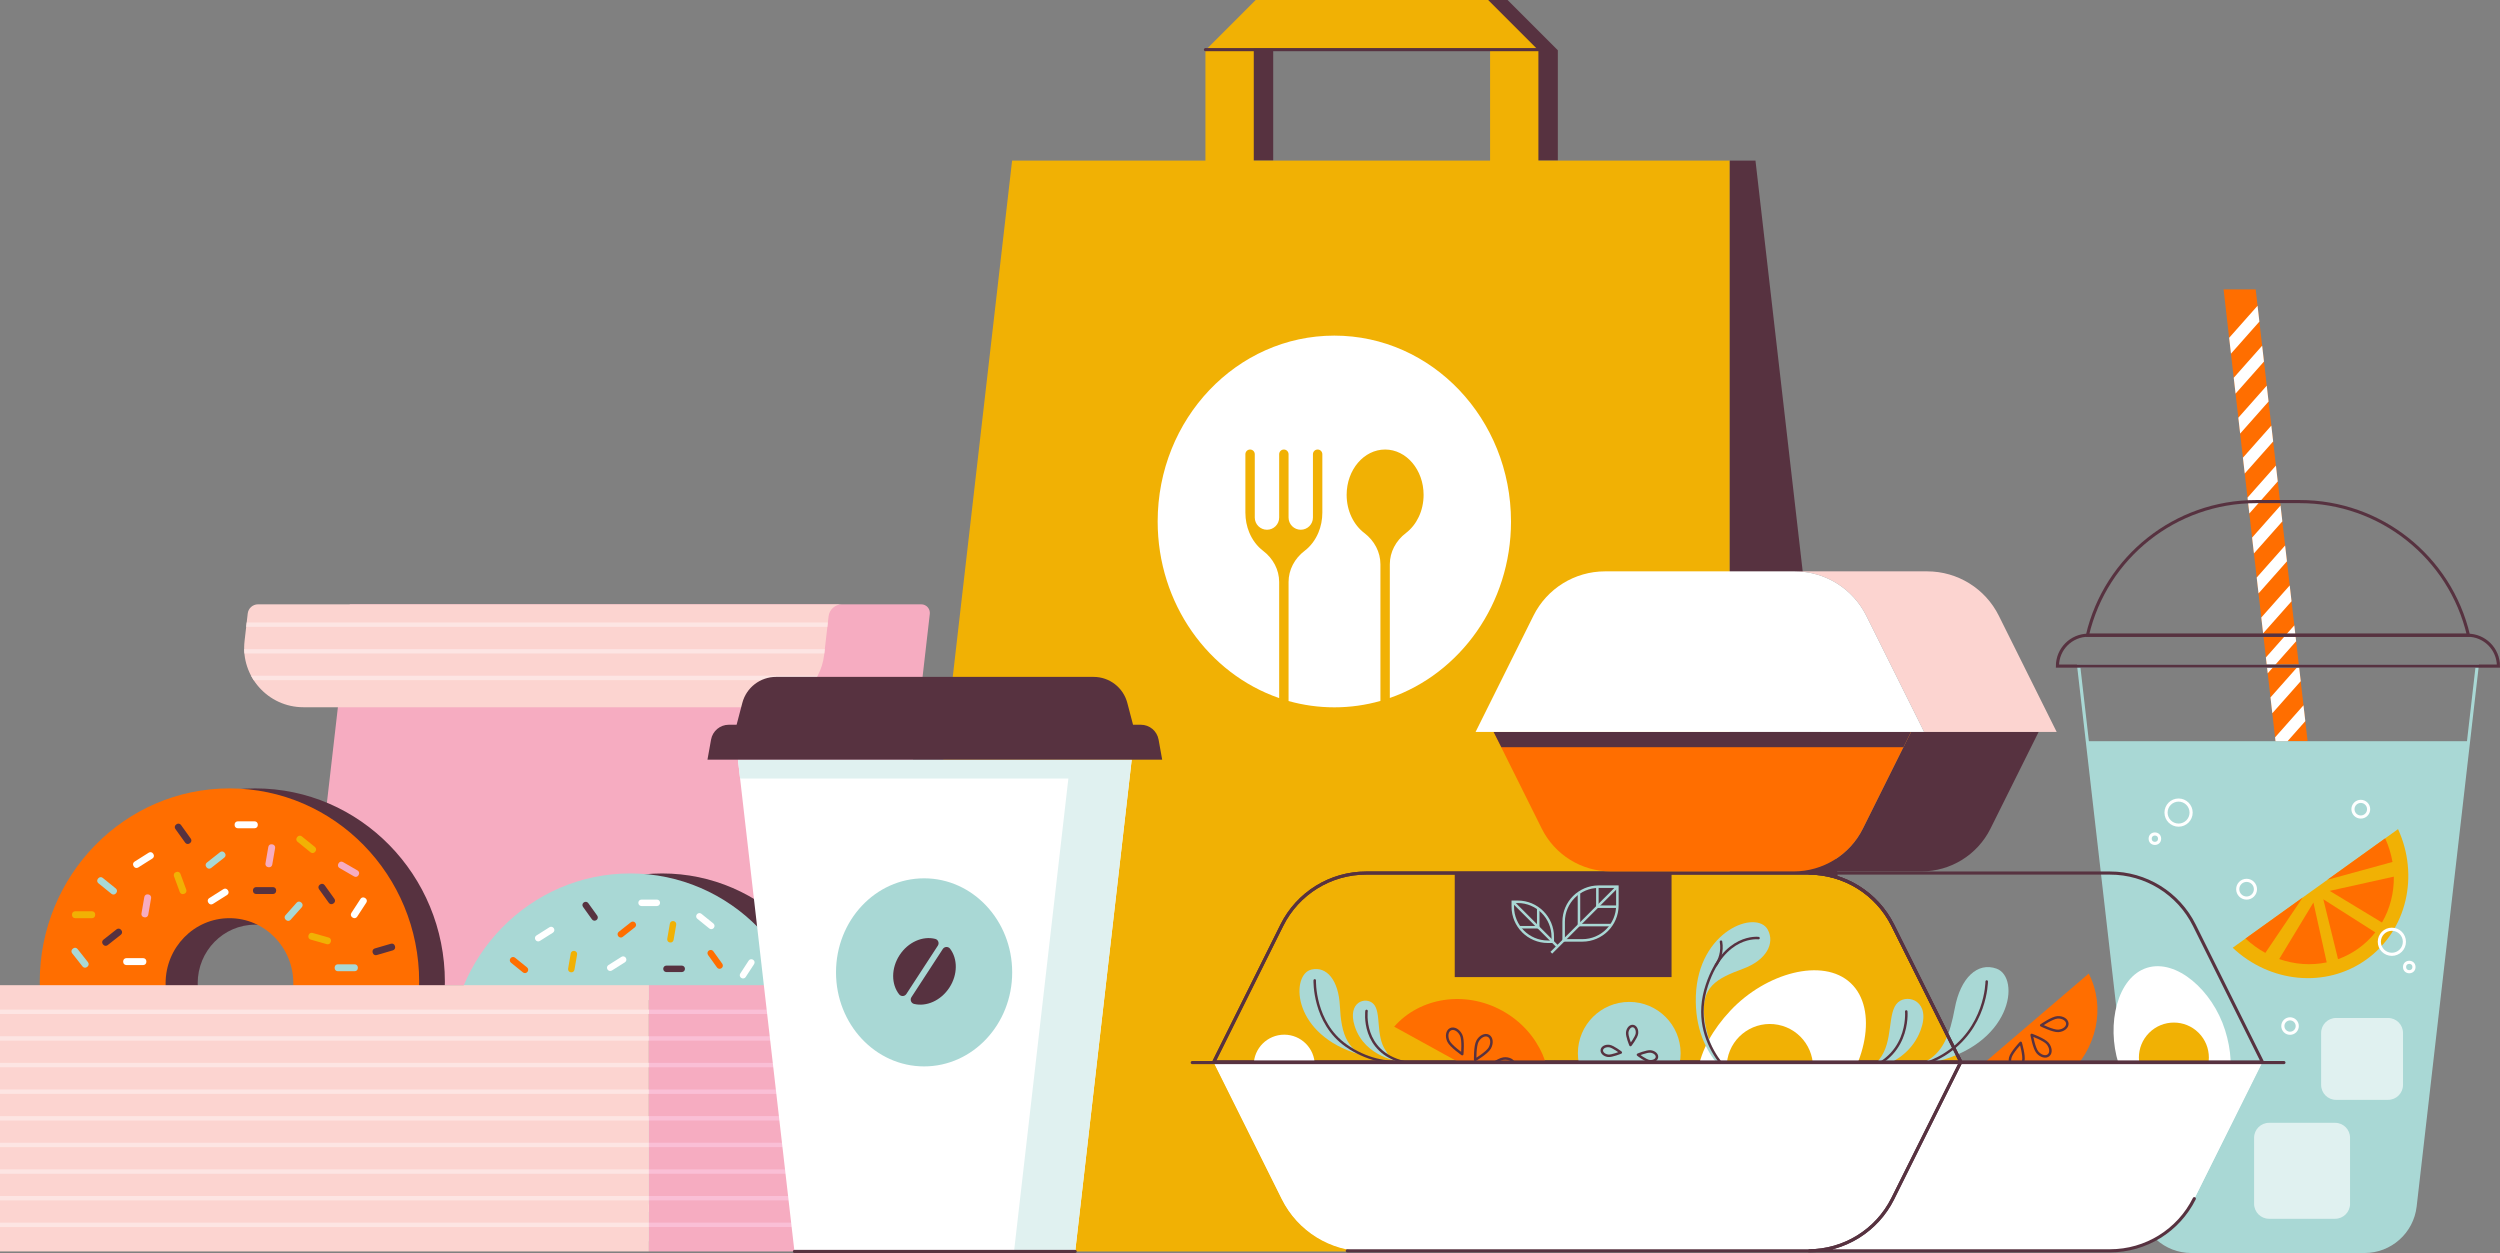 <?xml version="1.0" encoding="UTF-8" standalone="no"?>
<!-- Generator: Adobe Illustrator 24.3.0, SVG Export Plug-In . SVG Version: 6.00 Build 0)  -->

<svg
   version="1.1"
   id="Слой_1"
   x="0px"
   y="0px"
   width="3987.58"
   height="1998.596"
   viewBox="0 0 3987.58 1998.596"
   enable-background="new 0 0 5000 3500"
   xml:space="preserve"
   sodipodi:docname="wynos.svg"
   inkscape:version="1.1.1 (3bf5ae0d25, 2021-09-20)"
   xmlns:inkscape="http://www.inkscape.org/namespaces/inkscape"
   xmlns:sodipodi="http://sodipodi.sourceforge.net/DTD/sodipodi-0.dtd"
   xmlns="http://www.w3.org/2000/svg"
   xmlns:svg="http://www.w3.org/2000/svg"
   xmlns:i="&amp;ns_ai;"><rect x="0" y="0" width="3987.58" height="1998.596" fill="#808080" stroke="none"/><defs
   id="defs568">
	
	

		
		
		
		
		
		
		
	</defs><sodipodi:namedview
   id="namedview566"
   pagecolor="#ffffff"
   bordercolor="#666666"
   borderopacity="1.0"
   inkscape:pageshadow="2"
   inkscape:pageopacity="0.0"
   inkscape:pagecheckerboard="0"
   showgrid="false"
   inkscape:zoom="0.20514286"
   inkscape:cx="1991.2953"
   inkscape:cy="1001.7409"
   inkscape:window-width="1920"
   inkscape:window-height="991"
   inkscape:window-x="-9"
   inkscape:window-y="-9"
   inkscape:window-maximized="1"
   inkscape:current-layer="Слой_1" />
<g
   id="DRINK_1_"
   transform="translate(-507.46,-751.95)">
			<polygon
   fill="#ff6e00"
   points="4054.13,1213.55 4105.34,1213.55 4188.17,1934.15 4136.96,1934.15 "
   id="polygon3" />
			<polygon
   fill="#ffffff"
   points="4063.016,1290.783 4108.346,1239.603 4111.246,1264.903 4065.926,1316.083 "
   id="polygon5" />
			<polygon
   fill="#ffffff"
   points="4070.336,1354.513 4115.666,1303.333 4118.576,1328.633 4073.246,1379.813 "
   id="polygon7" />
			<polygon
   fill="#ffffff"
   points="4077.666,1418.243 4122.996,1367.063 4125.896,1392.363 4080.576,1443.544 "
   id="polygon9" />
			<polygon
   fill="#ffffff"
   points="4084.986,1481.974 4130.316,1430.794 4133.226,1456.093 4087.896,1507.274 "
   id="polygon11" />
			<polygon
   fill="#ffffff"
   points="4092.316,1545.703 4137.646,1494.524 4140.546,1519.823 4095.226,1570.993 "
   id="polygon13" />
			<polygon
   fill="#ffffff"
   points="4099.636,1609.433 4144.966,1558.254 4147.876,1583.553 4102.546,1634.724 "
   id="polygon15" />
			<polygon
   fill="#ffffff"
   points="4106.966,1673.163 4152.296,1621.984 4155.206,1647.283 4109.876,1698.453 "
   id="polygon17" />
			<polygon
   fill="#ffffff"
   points="4114.296,1736.893 4159.616,1685.714 4162.526,1711.004 4117.196,1762.183 "
   id="polygon19" />
			<polygon
   fill="#ffffff"
   points="4121.616,1800.613 4166.946,1749.443 4169.856,1774.734 4124.526,1825.913 "
   id="polygon21" />
			<polygon
   fill="#ffffff"
   points="4128.946,1864.343 4174.266,1813.173 4177.176,1838.464 4131.846,1889.643 "
   id="polygon23" />
			<path
   fill="#a9d8d5"
   d="m 4444.22,1934.15 -84.62,742 c -4.71,40.97 -39.39,71.89 -80.63,71.89 h -276.26 c -41.24,0 -75.92,-30.92 -80.63,-71.89 l -85.12,-742 z"
   id="path25" />
			<polygon
   fill="#ffffff"
   points="4156.2,1934.15 4136.97,1934.15 4136.27,1928.07 4181.6,1876.9 4184.51,1902.19 "
   id="polygon27" />
			<path
   fill="none"
   stroke="#a9d8d5"
   stroke-width="5"
   stroke-miterlimit="10"
   d="M 4458.656,1814.373 4359.6,2676.15 c -4.709,40.969 -39.392,71.893 -80.63,71.893 h -276.267 c -41.238,0 -75.921,-30.925 -80.63,-71.893 l -99.056,-861.777 z"
   id="path29" />
			<g
   id="g43">
				<path
   fill="#f1b104"
   d="m 4068.659,2263.65 263.756,-189.228 c 33.825,73.775 14.492,161.353 -50.524,207.998 -65.016,46.644 -154.182,36.907 -213.232,-18.77 z"
   id="path31" />
				<path
   fill="#ff6e00"
   d="m 4236.705,2281.885 -23.473,-95.542 82.894,52.768 c -7.561,9.573 -16.548,18.239 -26.896,25.663 -10.229,7.337 -21.172,13.024 -32.525,17.111 z"
   id="path33" />
				<path
   fill="#ff6e00"
   d="m 4223.39,2172.923 102.328,-22.714 c 0.327,25.846 -6.106,51.221 -18.926,73.224 z"
   id="path35" />
				<path
   fill="#ff6e00"
   d="m 4142.854,2281.671 54.589,-90.135 21.188,95.45 c -25.046,5.237 -51.272,3.275 -75.777,-5.315 z"
   id="path37" />
				<path
   fill="#ff6e00"
   d="m 4120.768,2271.852 c -11.257,-6.136 -21.902,-13.811 -31.586,-22.934 l 91.21,-65.437 z"
   id="path39" />
				<path
   fill="#ff6e00"
   d="m 4219.732,2155.256 92.151,-66.112 c 5.604,12.212 9.484,24.885 11.667,37.657 z"
   id="path41" />
			</g>
			<path
   fill="none"
   stroke="#573240"
   stroke-width="5"
   stroke-linecap="round"
   stroke-miterlimit="10"
   d="m 4443.287,1765.12 h -604.902 c -27.202,0 -49.253,22.052 -49.253,49.254 v 0 h 703.408 v 0 c 0,-27.203 -22.051,-49.254 -49.253,-49.254 z"
   id="path45" />
			<path
   fill="none"
   stroke="#573240"
   stroke-width="5"
   stroke-linecap="round"
   stroke-miterlimit="10"
   d="M 4444.708,1765.12 C 4415.416,1640.268 4304.042,1552 4175.801,1552 h -69.931 c -128.241,0 -239.615,88.268 -268.906,213.119 h 607.744 z"
   id="path47" />
			<path
   fill="#e0f1f0"
   d="m 4232.025,2695.934 h -105.37 c -13.167,0 -23.84,-10.674 -23.84,-23.84 v -105.37 c 0,-13.167 10.673,-23.84 23.84,-23.84 h 105.37 c 13.167,0 23.84,10.674 23.84,23.84 v 105.37 c 0,13.166 -10.673,23.84 -23.84,23.84 z"
   id="path49" />
			<path
   fill="#e0f1f0"
   d="m 4316.496,2506.259 h -82.92 c -13.167,0 -23.84,-10.674 -23.84,-23.84 V 2399.5 c 0,-13.167 10.673,-23.84 23.84,-23.84 h 82.92 c 13.167,0 23.84,10.674 23.84,23.84 v 82.919 c 0,13.166 -10.674,23.84 -23.84,23.84 z"
   id="path51" />
			<path
   fill="#e0f1f0"
   d="m 4034.913,2569.996 h -82.92 c -13.167,0 -23.84,-10.674 -23.84,-23.84 v -82.919 c 0,-13.167 10.673,-23.84 23.84,-23.84 h 82.92 c 13.167,0 23.84,10.674 23.84,23.84 v 82.919 c 0,13.167 -10.674,23.84 -23.84,23.84 z"
   id="path53" />
			<circle
   fill="none"
   stroke="#ffffff"
   stroke-width="5"
   stroke-miterlimit="10"
   cx="4090.829"
   cy="2170.254"
   r="14.132"
   id="circle55" />
			<circle
   fill="none"
   stroke="#ffffff"
   stroke-width="5"
   stroke-miterlimit="10"
   cx="4016.488"
   cy="2377.037"
   r="14.132"
   id="circle57" />
			<circle
   fill="none"
   stroke="#ffffff"
   stroke-width="5"
   stroke-miterlimit="10"
   cx="3982.355"
   cy="2048.06"
   r="20"
   id="circle59" />
			<circle
   fill="none"
   stroke="#ffffff"
   stroke-width="5"
   stroke-miterlimit="10"
   cx="4322.551"
   cy="2254.114"
   r="20"
   id="circle61" />
			<circle
   fill="none"
   stroke="#ffffff"
   stroke-width="5"
   stroke-miterlimit="10"
   cx="4160.163"
   cy="2388.537"
   r="11.5"
   id="circle63" />
			<circle
   fill="none"
   stroke="#ffffff"
   stroke-width="5"
   stroke-miterlimit="10"
   cx="4350.307"
   cy="2294.372"
   r="7.5"
   id="circle65" />
			<circle
   fill="none"
   stroke="#ffffff"
   stroke-width="5"
   stroke-miterlimit="10"
   cx="4273.003"
   cy="2042.647"
   r="12.5"
   id="circle67" />
			<circle
   fill="none"
   stroke="#ffffff"
   stroke-width="5"
   stroke-miterlimit="10"
   cx="3944.567"
   cy="2089.692"
   r="7.5"
   id="circle69" />
			<circle
   fill="none"
   stroke="#ffffff"
   stroke-width="5"
   stroke-miterlimit="10"
   cx="3952.067"
   cy="2323.347"
   r="7.5"
   id="circle71" />
		</g><g
   id="PACKAGE"
   transform="translate(-507.46,-751.95)">
			<polygon
   fill="#573240"
   points="2461.176,1008.103 2461.176,832.133 2541.346,751.954 2912.076,751.954 2992.256,832.133 2992.256,1008.103 2915.176,1008.103 2915.176,829.664 2538.256,829.664 2538.256,1008.103 "
   id="polygon74" />
			<path
   fill="#f1b104"
   d="M 2961.26,1008.11 V 832.13 l -80.18,-80.18 h -370.73 l -80.17,80.18 v 175.98 H 2121.8 l -200,1739.94 H 3266.5 V 1008.11 Z m -77.08,0 H 2507.26 V 829.66 h 376.92 z"
   id="path76" />
			<polygon
   fill="#573240"
   points="3266.496,1008.103 3307.496,1008.103 3507.496,2748.044 3266.496,2748.044 "
   id="polygon78" />
			<g
   id="g82">
				<path
   fill="#ffffff"
   d="m 2917.56,1583.73 c 0,131.2 -81.02,242.49 -193.3,281.52 v -213.32 c 0,-19.38 9.58,-37.56 25.71,-49.81 16.95,-12.87 28.17,-35.31 28.17,-60.84 0,-39.96 -27.48,-72.32 -61.37,-72.32 -33.89,0 -61.37,32.36 -61.37,72.32 0,25.53 11.22,47.97 28.17,60.84 16.13,12.25 25.71,30.43 25.71,49.81 v 218.05 c -23.44,6.65 -48.08,10.19 -73.51,10.19 -25.25,0 -49.72,-3.49 -73.01,-10.05 v -189.86 c 0,-19.38 9.58,-37.56 25.71,-49.81 9.42,-7.15 17.08,-17.28 22.02,-29.24 3.94,-9.54 6.15,-20.26 6.15,-31.59 v -93.17 c 0,-4.14 -3.35,-7.49 -7.49,-7.49 h -0.01 c -4.13,0 -7.49,3.35 -7.49,7.49 v 101.01 c 0,5.37 -2.17,10.23 -5.69,13.75 -3.52,3.52 -8.38,5.7 -13.75,5.7 -10.74,0 -19.45,-8.71 -19.45,-19.45 v -101.01 c 0,-2.07 -0.84,-3.94 -2.19,-5.3 -1.36,-1.35 -3.23,-2.19 -5.3,-2.19 -4.14,0 -7.49,3.35 -7.49,7.49 v 101.01 c 0,10.74 -8.7,19.45 -19.44,19.45 h -0.01 c -10.74,0 -19.45,-8.71 -19.45,-19.45 v -101.01 c 0,-2.07 -0.84,-3.94 -2.19,-5.3 -1.36,-1.35 -3.23,-2.19 -5.3,-2.19 -4.14,0 -7.49,3.35 -7.49,7.49 v 93.17 c 0,11.33 2.21,22.05 6.15,31.59 4.94,11.96 12.59,22.09 22.01,29.24 16.14,12.25 25.72,30.43 25.72,49.81 v 185.17 c -112.54,-38.88 -193.8,-150.31 -193.8,-281.7 0,-163.72 126.16,-296.45 281.79,-296.45 155.63,0 281.79,132.73 281.79,296.45 z"
   id="path80" />
			</g>
			
				<line
   fill="none"
   stroke="#573240"
   stroke-width="5"
   stroke-linecap="round"
   stroke-miterlimit="10"
   x1="2430.176"
   y1="831.133"
   x2="2961.256"
   y2="831.133"
   id="line84" />
		</g><g
   id="SALAD"
   transform="translate(-507.46,-751.95)">
			<g
   id="g89">
				<path
   fill="#f1b104"
   stroke="#573240"
   stroke-width="5"
   stroke-linecap="round"
   stroke-miterlimit="10"
   d="m 3635.033,2445.774 -108.58,-218.08 c -25.38,-50.97 -77.41,-83.19 -134.35,-83.19 h -705.69 c -56.94,0 -108.97,32.22 -134.35,83.19 l -108.58,218.08 z"
   id="path87" />
			</g>
			<g
   id="g95">
				<path
   fill="#ffffff"
   d="m 3427.913,2514.264 c -56.237,60.029 -128.912,83.317 -182.042,33.542 -53.131,-49.774 -34.628,-123.812 21.609,-183.842 56.237,-60.029 147.545,-85.512 191.847,-44.008 44.303,41.504 24.823,134.279 -31.414,194.308 z"
   id="path91" />
				
					<circle
   transform="matrix(0.192,-0.981,0.981,0.192,283.711,5251.796)"
   fill="#f1b104"
   cx="3332.087"
   cy="2453.556"
   id="ellipse93"
   r="68.883" />
			</g>
			<g
   id="g101">
				<path
   fill="#ffffff"
   d="m 4056.549,2395.163 c 19.978,63.583 7.483,124.142 -48.793,141.823 -56.276,17.682 -101.161,-24.848 -121.139,-88.431 -19.978,-63.583 -1.615,-138.165 45.31,-152.909 46.925,-14.743 104.644,35.934 124.622,99.517 z"
   id="path97" />
				
					<circle
   transform="matrix(0.707,-0.707,0.707,0.707,-559.953,3525.403)"
   fill="#f1b104"
   cx="3975.561"
   cy="2438.624"
   id="ellipse99"
   r="55.812" />
			</g>
			<g
   id="g113">
				<path
   fill="#ff6e00"
   d="m 2974.27,2523.483 -243.051,-133.998 c 40.691,-46.318 112.531,-58.4 172.443,-25.37 59.912,33.031 88.054,100.234 70.608,159.368 z"
   id="path103" />
				
					<path
   fill="none"
   stroke="#573240"
   stroke-width="4"
   stroke-linecap="round"
   stroke-linejoin="round"
   stroke-miterlimit="10"
   d="m 2883.756,2423.483 c -4.24,7.691 -23.339,19.085 -23.339,19.085 0,0 -0.56,-22.233 3.68,-29.924 4.24,-7.691 12.078,-11.499 17.507,-8.506 5.428,2.993 6.392,11.654 2.152,19.345 z"
   id="path105" />
				<g
   id="g111">
					
						<path
   fill="none"
   stroke="#573240"
   stroke-width="4"
   stroke-linecap="round"
   stroke-linejoin="round"
   stroke-miterlimit="10"
   d="m 2908.437,2462.686 c -8.711,1.111 -29.177,-7.594 -29.177,-7.594 0,0 17.625,-13.563 26.337,-14.674 8.712,-1.111 16.409,2.973 17.194,9.123 0.784,6.148 -5.643,12.034 -14.354,13.145 z"
   id="path107" />
					
						<path
   fill="none"
   stroke="#573240"
   stroke-width="4"
   stroke-linecap="round"
   stroke-linejoin="round"
   stroke-miterlimit="10"
   d="m 2817.771,2412.701 c 3.711,7.96 21.997,20.618 21.997,20.618 0,0 2.061,-22.144 -1.65,-30.104 -3.711,-7.96 -11.274,-12.289 -16.892,-9.669 -5.618,2.62 -7.166,11.195 -3.455,19.155 z"
   id="path109" />
				</g>
			</g>
			<g
   id="g125">
				<path
   fill="#ff6e00"
   d="m 3637.531,2477.123 201.474,-172.266 c 27.41,52.616 13.825,121.407 -35.838,163.871 -49.664,42.464 -118.957,44.535 -165.636,8.395 z"
   id="path115" />
				
					<path
   fill="none"
   stroke="#573240"
   stroke-width="4"
   stroke-linecap="round"
   stroke-linejoin="round"
   stroke-miterlimit="10"
   d="m 3757.113,2430.294 c -5.404,-6.473 -9.068,-27.592 -9.068,-27.592 0,0 19.961,7.185 25.365,13.658 5.403,6.473 6.135,14.84 1.635,18.688 -4.5,3.848 -12.529,1.72 -17.932,-4.754 z"
   id="path117" />
				<g
   id="g123">
					
						<path
   fill="none"
   stroke="#573240"
   stroke-width="4"
   stroke-linecap="round"
   stroke-linejoin="round"
   stroke-miterlimit="10"
   d="m 3713.891,2438.936 c 1.962,-8.219 16.635,-23.616 16.635,-23.616 0,0 6.093,20.543 4.131,28.762 -1.962,8.219 -8.201,13.731 -13.935,12.31 -5.735,-1.421 -8.793,-9.236 -6.831,-17.456 z"
   id="path119" />
					
						<path
   fill="none"
   stroke="#573240"
   stroke-width="4"
   stroke-linecap="round"
   stroke-linejoin="round"
   stroke-miterlimit="10"
   d="m 3789.048,2374.675 c -8.335,0.585 -25.785,12.654 -25.785,12.654 0,0 18.995,9.511 27.33,8.927 8.335,-0.585 14.746,-5.89 14.32,-11.849 -0.426,-5.959 -7.53,-10.317 -15.865,-9.732 z"
   id="path121" />
				</g>
			</g>
			<g
   id="g133">
				<path
   fill="#a9d8d5"
   d="m 3286.187,2480.888 c 0,0 -77.31,-35.442 -73.784,-140.338 3.526,-104.896 97.254,-138.396 114.773,-105.595 11.515,21.559 -1.99,48.356 -39.524,62.222 -42.508,15.705 -67.791,28.813 -61.648,78.814 5.55,45.179 26.466,79.334 60.183,104.897 z"
   id="path127" />
				
					<path
   fill="none"
   stroke="#573240"
   stroke-width="4"
   stroke-linecap="round"
   stroke-linejoin="round"
   stroke-miterlimit="10"
   d="m 3286.187,2480.888 c 0,0 -89.03,-60.161 -55.983,-158.195 27.504,-81.591 82.143,-74.433 82.143,-74.433"
   id="path129" />
				
					<path
   fill="none"
   stroke="#573240"
   stroke-width="4"
   stroke-linecap="round"
   stroke-linejoin="round"
   stroke-miterlimit="10"
   d="m 3244.368,2291.482 c 5.729,-8.103 10.855,-21.582 8.156,-37.512"
   id="path131" />
			</g>
			<g
   id="g151">
				<circle
   fill="#a9d8d5"
   cx="3106.168"
   cy="2431.959"
   r="81.932"
   id="circle135" />
				<g
   id="g149">
					<g
   id="g141">
						
							<path
   fill="none"
   stroke="#573240"
   stroke-width="4"
   stroke-linecap="round"
   stroke-linejoin="round"
   stroke-miterlimit="10"
   d="m 3118.436,2400.525 c -0.795,6.065 -10.284,18.307 -10.284,18.307 0,0 -6.014,-14.274 -5.219,-20.339 0.795,-6.064 4.91,-10.526 9.19,-9.965 4.282,0.561 7.107,5.933 6.313,11.997 z"
   id="path137" />
						
							<path
   fill="none"
   stroke="#573240"
   stroke-width="4"
   stroke-linecap="round"
   stroke-linejoin="round"
   stroke-miterlimit="10"
   d="m 3094.285,2464.482 c 0.795,-6.065 10.284,-18.307 10.284,-18.307 0,0 6.014,14.274 5.219,20.339 -0.795,6.064 -4.91,10.526 -9.19,9.965 -4.282,-0.561 -7.108,-5.932 -6.313,-11.997 z"
   id="path139" />
					</g>
					<g
   id="g147">
						
							<path
   fill="none"
   stroke="#573240"
   stroke-width="4"
   stroke-linecap="round"
   stroke-linejoin="round"
   stroke-miterlimit="10"
   d="m 3074.382,2420.428 c 6.064,0.795 18.307,10.284 18.307,10.284 0,0 -14.274,6.014 -20.339,5.219 -6.065,-0.795 -10.526,-4.909 -9.965,-9.19 0.561,-4.282 5.932,-7.108 11.997,-6.313 z"
   id="path143" />
						
							<path
   fill="none"
   stroke="#573240"
   stroke-width="4"
   stroke-linecap="round"
   stroke-linejoin="round"
   stroke-miterlimit="10"
   d="m 3138.339,2444.579 c -6.064,-0.795 -18.307,-10.284 -18.307,-10.284 0,0 14.274,-6.014 20.339,-5.219 6.065,0.795 10.526,4.909 9.965,9.19 -0.562,4.282 -5.933,7.108 -11.997,6.313 z"
   id="path145" />
					</g>
				</g>
			</g>
			<circle
   fill="#ffffff"
   cx="2555.866"
   cy="2450.959"
   r="48.67"
   id="circle153" />
			<g
   id="g167">
				<g
   id="g159">
					<path
   fill="#a9d8d5"
   d="m 2732.951,2445.919 c -19.967,-0.669 -42.176,-6.58 -67.038,-15.26 -99.134,-34.639 -98.525,-124.601 -66.841,-132.188 24.803,-5.947 43.434,17.544 45.482,57.53 2.332,45.281 10.647,77.322 60.229,86.362 9.431,1.714 18.855,2.936 28.168,3.556 z"
   id="path155" />
					
						<path
   fill="none"
   stroke="#573240"
   stroke-width="4"
   stroke-linecap="round"
   stroke-linejoin="round"
   stroke-miterlimit="10"
   d="m 2746.95,2446.125 c -28.163,1.555 -60.623,-4.169 -92.394,-26.468 -52.213,-36.647 -50.067,-103.945 -50.067,-103.945"
   id="path157" />
				</g>
				<g
   id="g165">
					<path
   fill="#a9d8d5"
   d="m 2740.113,2444.899 c 3.671,0.602 -55.733,-4.815 -71.962,-56.55 -12.077,-38.5 17.832,-47.422 29.825,-35.309 13.373,13.506 2.968,50.538 19.939,75.104 4.922,7.122 4.249,13.81 22.198,16.755 z"
   id="path161" />
					
						<path
   fill="none"
   stroke="#573240"
   stroke-width="4"
   stroke-linecap="round"
   stroke-linejoin="round"
   stroke-miterlimit="10"
   d="m 2687.123,2364.437 c 0,0 -8.735,65.359 59.827,81.687"
   id="path163" />
				</g>
			</g>
			<g
   id="g181">
				<g
   id="g173">
					<path
   fill="#a9d8d5"
   d="m 3586.545,2447.419 c -4.345,0.891 -8.163,0.694 -11.582,-0.321 32.09,-14.511 42.834,-46.02 50.491,-87.162 8.979,-48.299 36.252,-73.987 66.611,-62.935 38.79,14.108 25.165,123.581 -105.52,150.418 z"
   id="path169" />
					
						<path
   fill="none"
   stroke="#573240"
   stroke-width="4"
   stroke-linecap="round"
   stroke-linejoin="round"
   stroke-miterlimit="10"
   d="m 3467.207,2461.913 c 35.709,3.479 98.811,-1.713 140.491,-27.238 68.499,-41.948 68.603,-117.21 68.603,-117.21"
   id="path171" />
				</g>
				<g
   id="g179">
					<path
   fill="#a9d8d5"
   d="m 3475.969,2460.795 c -4.702,0.532 71.125,-2.777 94.758,-65.21 17.587,-46.461 -19.914,-59.057 -35.862,-44.898 -17.783,15.788 -6.707,61.709 -29.707,90.835 -6.669,8.446 -6.202,16.671 -29.189,19.273 z"
   id="path175" />
					
						<path
   fill="none"
   stroke="#573240"
   stroke-width="4"
   stroke-linecap="round"
   stroke-linejoin="round"
   stroke-miterlimit="10"
   d="m 3548,2365.249 c 0,0 7.308,80.508 -80.793,96.664"
   id="path177" />
				</g>
			</g>
			<g
   id="g187">
				<path
   fill="none"
   stroke="#573240"
   stroke-width="5"
   stroke-linecap="round"
   stroke-miterlimit="10"
   d="m 4116.033,2445.774 -108.58,-218.08 c -25.38,-50.97 -77.41,-83.19 -134.35,-83.19 h -481 c 56.94,0 108.97,32.22 134.35,83.19 l 108.58,218.08 z"
   id="path183" />
				<path
   fill="none"
   stroke="#573240"
   stroke-width="5"
   stroke-linecap="round"
   stroke-miterlimit="10"
   d="m 3635.033,2445.774 -108.58,-218.08 c -25.38,-50.97 -77.41,-83.19 -134.35,-83.19 h -705.69 c -56.94,0 -108.97,32.22 -134.35,83.19 l -108.58,218.08 z"
   id="path185" />
			</g>
			<rect
   x="2827.814"
   y="2144.504"
   fill="#573240"
   width="345.824"
   height="165.94"
   id="rect189" />
			<g
   id="g197">
				<path
   fill="#ffffff"
   d="m 3635.033,2446.774 -108.583,218.084 c -25.376,50.967 -77.408,83.186 -134.344,83.186 h -705.698 c -56.935,0 -108.968,-32.219 -134.344,-83.186 l -108.582,-218.084 z"
   id="path191" />
				<path
   fill="#ffffff"
   d="m 4116.033,2445.774 -108.58,218.08 c -25.38,50.97 -77.41,83.19 -134.35,83.19 h -481 c 56.94,0 108.97,-32.22 134.35,-83.19 l 108.58,-218.08 z"
   id="path193" />
				<path
   fill="#ffffff"
   d="m 4116.03,2445.77 -108.58,218.08 c -25.38,50.97 -77.41,83.19 -134.35,83.19 H 2686.41 c -56.94,0 -108.97,-32.22 -134.35,-83.19 l -108.58,-218.08 z"
   id="path195" />
			</g>
			<path
   fill="none"
   stroke="#573240"
   stroke-width="5"
   stroke-linecap="round"
   stroke-miterlimit="10"
   d="m 4007.453,2663.854 c -25.38,50.97 -77.41,83.19 -134.35,83.19 h -481 c 56.94,0 108.97,-32.22 134.35,-83.19 l 108.58,-218.08"
   id="path199" />
			<path
   fill="none"
   stroke="#573240"
   stroke-width="5"
   stroke-linecap="round"
   stroke-miterlimit="10"
   d="m 3635.033,2445.774 -108.58,218.08 c -25.38,50.97 -77.41,83.19 -134.35,83.19 h -735.69"
   id="path201" />
			
				<line
   fill="none"
   stroke="#573240"
   stroke-width="5"
   stroke-linecap="round"
   stroke-miterlimit="10"
   x1="2409.124"
   y1="2446.774"
   x2="4150.392"
   y2="2446.774"
   id="line203" />
			<g
   id="g223">
				<g
   id="g213">
					<path
   fill="none"
   stroke="#a9d8d5"
   stroke-width="4"
   stroke-miterlimit="10"
   d="m 3031.292,2251.927 h -29.762 v -29.762 c 0,-30.893 25.044,-55.937 55.937,-55.937 h 29.762 v 29.762 c 0,30.893 -25.044,55.937 -55.937,55.937 z"
   id="path205" />
					
						<line
   fill="none"
   stroke="#a9d8d5"
   stroke-width="4"
   stroke-miterlimit="10"
   x1="3087.229"
   y1="2166.228"
   x2="2981.842"
   y2="2271.615"
   id="line207" />
					<polyline
   fill="none"
   stroke="#a9d8d5"
   stroke-width="4"
   stroke-miterlimit="10"
   points="3055.302,2167.228 3055.302,2198.155        3086.229,2198.155      "
   id="polyline209" />
					<polyline
   fill="none"
   stroke="#a9d8d5"
   stroke-width="4"
   stroke-miterlimit="10"
   points="3025.967,2176.422 3025.967,2227.49        3077.035,2227.49      "
   id="polyline211" />
				</g>
				<g
   id="g221">
					<path
   fill="none"
   stroke="#a9d8d5"
   stroke-width="4"
   stroke-miterlimit="10"
   d="m 2976.355,2254.081 h 7.811 v -7.811 c 0,-30.893 -25.044,-55.937 -55.937,-55.937 h -7.811 v 7.811 c 0,30.893 25.044,55.937 55.937,55.937 z"
   id="path215" />
					
						<line
   fill="none"
   stroke="#a9d8d5"
   stroke-width="4"
   stroke-miterlimit="10"
   x1="2920.418"
   y1="2190.334"
   x2="2991.771"
   y2="2261.686"
   id="line217" />
					<polyline
   fill="none"
   stroke="#a9d8d5"
   stroke-width="4"
   stroke-miterlimit="10"
   points="2960.988,2200.916 2960.988,2230.903        2931.001,2230.903      "
   id="polyline219" />
				</g>
			</g>
		</g><g
   id="SMALL_BOX"
   transform="translate(-507.46,-751.95)">
			<g
   id="g228">
				<path
   fill="#573240"
   d="m 3759.125,1919.405 -76.8,154.257 c -20.816,41.804 -63.489,68.229 -110.189,68.229 h -203.591 c 46.7,0 89.374,-26.426 110.189,-68.229 l 76.8,-154.257 z"
   id="path226" />
			</g>
			<g
   id="g234">
				<path
   fill="#ff6e00"
   d="m 3555.534,1919.405 -8.169,16.403 -68.631,137.854 c -20.816,41.804 -63.489,68.229 -110.189,68.229 H 3076.82 c -46.7,0 -89.374,-26.426 -110.189,-68.229 L 2898,1935.808 l -8.169,-16.403 z"
   id="path230" />
				<polygon
   fill="#573240"
   points="2902.166,1943.772 2889.83,1919.405 3555.534,1919.405 3543.532,1943.772 "
   id="polygon232" />
			</g>
			<g
   id="g240">
				<path
   fill="#fcd4d0"
   d="m 3787.901,1919.407 -92.309,-185.401 c -21.577,-43.332 -65.81,-70.724 -114.218,-70.724 h -211.4 c 48.408,0 92.641,27.392 114.218,70.724 l 92.309,185.401 z"
   id="path236" />
				<path
   fill="#ffffff"
   d="m 3576.501,1919.407 -92.309,-185.401 c -21.577,-43.332 -65.81,-70.724 -114.218,-70.724 h -302.39 c -48.407,0 -92.641,27.392 -114.218,70.724 l -92.309,185.401 z"
   id="path238" />
			</g>
		</g><g
   id="DONUTS"
   transform="translate(-507.46,-751.95)">
			<path
   fill="#f6acc1"
   d="m 1990.513,1731.204 -68.057,592.14 h -927 l 69.82,-607.48 h 911.559 c 8.226,-10e-4 14.617,7.167 13.678,15.34 z"
   id="path243" />
			<path
   fill="#fcd4d0"
   d="m 1850.576,1715.863 c -10.998,0 -20.248,8.248 -21.504,19.174 l -7.034,61.194 c -5.489,47.749 -45.912,83.792 -93.976,83.792 H 991.497 c -56.523,0 -100.431,-49.244 -93.976,-105.397 l 5.068,-44.087 c 0.961,-8.363 8.042,-14.676 16.46,-14.676 z"
   id="path245" />
			<g
   id="g341">
				<g
   id="g251">
					<ellipse
   fill="#573240"
   cx="1563.638"
   cy="2439.473"
   rx="288.653"
   ry="294.35"
   id="ellipse247" />
					<path
   fill="#a9d8d5"
   d="m 1512.64,2145.12 c -159.42,0 -288.66,131.79 -288.66,294.35 0,162.57 129.24,294.35 288.66,294.35 159.42,0 288.65,-131.78 288.65,-294.35 0,-162.56 -129.23,-294.35 -288.65,-294.35 z m 0,395.64 c -53.67,0 -97.17,-44.37 -97.17,-99.09 0,-54.72 43.5,-99.09 97.17,-99.09 53.66,0 97.17,44.37 97.17,99.09 0,54.72 -43.51,99.09 -97.17,99.09 z"
   id="path249" />
				</g>
				<g
   id="g339">
					<g
   id="g279">
						<path
   fill="#ffffff"
   d="m 1555.259,2197.113 h -24.64 c -2.749,0 -4.977,-2.228 -4.977,-4.977 v -0.34 c 0,-2.749 2.228,-4.977 4.977,-4.977 h 24.64 c 2.749,0 4.977,2.228 4.977,4.977 v 0.34 c 0,2.748 -2.228,4.977 -4.977,4.977 z"
   id="path253" />
						<path
   fill="#573240"
   d="m 1594.974,2302.423 h -24.64 c -2.749,0 -4.977,-2.228 -4.977,-4.977 v -0.34 c 0,-2.749 2.228,-4.977 4.977,-4.977 h 24.64 c 2.749,0 4.977,2.228 4.977,4.977 v 0.34 c 0,2.749 -2.228,4.977 -4.977,4.977 z"
   id="path255" />
						<path
   fill="#ffffff"
   d="m 1389.374,2239.625 -20.834,13.156 c -2.324,1.468 -5.398,0.773 -6.865,-1.551 l -0.182,-0.288 c -1.468,-2.324 -0.773,-5.398 1.551,-6.865 l 20.834,-13.156 c 2.324,-1.468 5.398,-0.773 6.865,1.551 l 0.182,0.288 c 1.468,2.324 0.773,5.398 -1.551,6.865 z"
   id="path257" />
						<path
   fill="#ffffff"
   d="m 1710.268,2289.761 -13.446,20.648 c -1.5,2.303 -4.583,2.955 -6.886,1.455 l -0.285,-0.186 c -2.303,-1.5 -2.955,-4.583 -1.455,-6.886 l 13.446,-20.648 c 1.5,-2.303 4.583,-2.955 6.886,-1.455 l 0.285,0.186 c 2.304,1.499 2.955,4.582 1.455,6.886 z"
   id="path259" />
						<path
   fill="#ffffff"
   d="m 1504.247,2286.815 -20.834,13.156 c -2.324,1.468 -5.398,0.773 -6.865,-1.551 l -0.182,-0.288 c -1.468,-2.324 -0.773,-5.398 1.551,-6.865 l 20.834,-13.156 c 2.324,-1.468 5.398,-0.773 6.865,1.551 l 0.182,0.288 c 1.467,2.324 0.773,5.398 -1.551,6.865 z"
   id="path261" />
						<path
   fill="#573240"
   d="m 1451.714,2218.431 -14.364,-20.021 c -1.602,-2.233 -1.091,-5.343 1.143,-6.945 l 0.277,-0.198 c 2.233,-1.602 5.343,-1.091 6.945,1.143 l 14.364,20.021 c 1.602,2.233 1.091,5.343 -1.143,6.945 l -0.277,0.198 c -2.233,1.602 -5.343,1.09 -6.945,-1.143 z"
   id="path263" />
						<path
   fill="#ff6e00"
   d="m 1651.172,2295.2 -14.364,-20.021 c -1.602,-2.233 -1.091,-5.343 1.143,-6.945 l 0.277,-0.198 c 2.233,-1.602 5.343,-1.091 6.945,1.143 l 14.364,20.021 c 1.602,2.233 1.091,5.343 -1.143,6.945 l -0.277,0.198 c -2.233,1.602 -5.343,1.09 -6.945,-1.143 z"
   id="path265" />
						<path
   fill="#ff6e00"
   d="m 1341.636,2302.987 -19.158,-15.495 c -2.137,-1.729 -2.468,-4.862 -0.74,-7 l 0.214,-0.265 c 1.729,-2.137 4.862,-2.469 6.999,-0.74 l 19.158,15.495 c 2.137,1.729 2.469,4.862 0.74,7 l -0.214,0.265 c -1.728,2.137 -4.861,2.469 -6.999,0.74 z"
   id="path267" />
						<path
   fill="#ffffff"
   d="m 1638.858,2232.931 -19.158,-15.495 c -2.137,-1.729 -2.469,-4.862 -0.74,-6.999 l 0.214,-0.265 c 1.729,-2.137 4.862,-2.469 7,-0.74 l 19.158,15.495 c 2.137,1.729 2.469,4.862 0.74,7 l -0.214,0.265 c -1.729,2.136 -4.863,2.468 -7,0.739 z"
   id="path269" />
						<path
   fill="#f1b104"
   d="m 1413.603,2297.001 4.195,-24.281 c 0.468,-2.708 3.043,-4.525 5.752,-4.057 l 0.335,0.058 c 2.709,0.468 4.525,3.043 4.057,5.752 l -4.195,24.28 c -0.468,2.708 -3.043,4.525 -5.752,4.057 l -0.335,-0.058 c -2.709,-0.467 -4.525,-3.042 -4.057,-5.751 z"
   id="path271" />
						<path
   fill="#f1b104"
   d="m 1383.696,2382.855 4.195,-24.281 c 0.468,-2.708 3.043,-4.525 5.752,-4.057 l 0.335,0.058 c 2.709,0.468 4.525,3.043 4.057,5.752 l -4.195,24.28 c -0.468,2.708 -3.043,4.525 -5.752,4.057 l -0.335,-0.058 c -2.709,-0.468 -4.525,-3.043 -4.057,-5.751 z"
   id="path273" />
						<path
   fill="#ff6e00"
   d="m 1494.385,2238.203 19.354,-15.25 c 2.159,-1.701 5.288,-1.33 6.99,0.829 l 0.211,0.268 c 1.701,2.159 1.33,5.288 -0.829,6.99 l -19.354,15.25 c -2.159,1.701 -5.288,1.33 -6.99,-0.829 l -0.211,-0.267 c -1.701,-2.16 -1.33,-5.289 0.829,-6.991 z"
   id="path275" />
						<path
   fill="#f1b104"
   d="m 1571.708,2249.454 4.195,-24.28 c 0.468,-2.708 3.043,-4.525 5.752,-4.057 l 0.335,0.058 c 2.709,0.468 4.525,3.043 4.057,5.752 l -4.195,24.28 c -0.468,2.708 -3.043,4.525 -5.752,4.057 l -0.335,-0.058 c -2.709,-0.469 -4.525,-3.044 -4.057,-5.752 z"
   id="path277" />
					</g>
					<g
   id="g311">
						<path
   fill="#ffffff"
   d="m 1686.799,2596.906 14.658,-19.806 c 1.635,-2.209 4.752,-2.675 6.961,-1.04 l 0.274,0.203 c 2.209,1.635 2.675,4.752 1.04,6.961 l -14.658,19.806 c -1.635,2.209 -4.752,2.675 -6.961,1.04 l -0.274,-0.202 c -2.209,-1.636 -2.675,-4.752 -1.04,-6.962 z"
   id="path281" />
						<path
   fill="#573240"
   d="m 1589.989,2559.342 14.658,-19.806 c 1.635,-2.209 4.752,-2.675 6.961,-1.04 l 0.274,0.203 c 2.209,1.635 2.675,4.752 1.04,6.961 l -14.658,19.806 c -1.635,2.209 -4.752,2.675 -6.961,1.04 l -0.274,-0.202 c -2.209,-1.637 -2.675,-4.753 -1.04,-6.962 z"
   id="path283" />
						<path
   fill="#ffffff"
   d="m 1751.308,2438.276 1.819,-24.573 c 0.203,-2.741 2.589,-4.799 5.331,-4.596 l 0.34,0.025 c 2.741,0.203 4.799,2.589 4.596,5.331 l -1.819,24.573 c -0.203,2.741 -2.59,4.799 -5.331,4.596 l -0.339,-0.025 c -2.742,-0.204 -4.8,-2.59 -4.597,-5.331 z"
   id="path285" />
						<path
   fill="#ffffff"
   d="m 1615.451,2360.915 1.819,-24.573 c 0.203,-2.741 2.59,-4.799 5.331,-4.596 l 0.339,0.025 c 2.741,0.203 4.799,2.59 4.596,5.331 l -1.819,24.573 c -0.203,2.741 -2.589,4.799 -5.331,4.596 l -0.34,-0.025 c -2.74,-0.203 -4.798,-2.59 -4.595,-5.331 z"
   id="path287" />
						<path
   fill="#ffffff"
   d="m 1534.555,2682.608 -8.599,-23.091 c -0.959,-2.576 0.351,-5.442 2.927,-6.401 l 0.319,-0.119 c 2.576,-0.959 5.442,0.351 6.401,2.927 l 8.599,23.091 c 0.959,2.576 -0.351,5.442 -2.927,6.401 l -0.319,0.119 c -2.576,0.959 -5.441,-0.351 -6.401,-2.927 z"
   id="path289" />
						<path
   fill="#ffffff"
   d="m 1645.04,2502.54 1.819,-24.573 c 0.203,-2.741 2.59,-4.799 5.331,-4.596 l 0.339,0.025 c 2.741,0.203 4.799,2.59 4.596,5.331 l -1.819,24.573 c -0.203,2.741 -2.589,4.799 -5.331,4.596 l -0.339,-0.025 c -2.741,-0.204 -4.798,-2.59 -4.596,-5.331 z"
   id="path291" />
						<path
   fill="#573240"
   d="m 1731.26,2500.993 24.637,0.364 c 2.748,0.041 4.943,2.302 4.903,5.05 v 0.34 c -0.041,2.748 -2.302,4.944 -5.05,4.903 l -24.637,-0.364 c -2.748,-0.041 -4.943,-2.302 -4.903,-5.05 l 0.01,-0.341 c 0.04,-2.747 2.301,-4.942 5.05,-4.902 z"
   id="path293" />
						<path
   fill="#573240"
   d="m 1493.343,2584.737 24.637,0.364 c 2.748,0.041 4.943,2.302 4.903,5.05 l -0.01,0.341 c -0.041,2.748 -2.302,4.943 -5.05,4.903 l -24.638,-0.364 c -2.748,-0.041 -4.943,-2.302 -4.903,-5.05 v -0.34 c 0.041,-2.75 2.302,-4.945 5.051,-4.904 z"
   id="path295" />
						<path
   fill="#ff6e00"
   d="m 1550.898,2615.653 24.637,0.364 c 2.748,0.041 4.943,2.302 4.903,5.05 l -0.01,0.34 c -0.041,2.749 -2.302,4.944 -5.05,4.903 l -24.638,-0.364 c -2.748,-0.041 -4.943,-2.302 -4.903,-5.05 v -0.34 c 0.042,-2.749 2.303,-4.944 5.051,-4.903 z"
   id="path297" />
						<path
   fill="#ff6e00"
   d="m 1728.775,2362.21 23.852,-6.182 c 2.661,-0.69 5.377,0.908 6.067,3.569 l 0.085,0.33 c 0.69,2.661 -0.908,5.377 -3.569,6.066 l -23.852,6.182 c -2.661,0.69 -5.377,-0.908 -6.066,-3.569 l -0.085,-0.33 c -0.691,-2.66 0.907,-5.376 3.568,-6.066 z"
   id="path299" />
						<path
   fill="#ff6e00"
   d="m 1645.142,2390.439 23.852,-6.182 c 2.661,-0.69 5.377,0.908 6.067,3.569 l 0.085,0.33 c 0.69,2.661 -0.908,5.377 -3.569,6.066 l -23.852,6.182 c -2.661,0.689 -5.377,-0.908 -6.066,-3.569 l -0.085,-0.33 c -0.691,-2.66 0.907,-5.376 3.568,-6.066 z"
   id="path301" />
						<path
   fill="#ffffff"
   d="m 1608.276,2642.797 23.852,-6.182 c 2.661,-0.689 5.377,0.908 6.067,3.569 l 0.085,0.33 c 0.69,2.661 -0.908,5.377 -3.569,6.066 l -23.852,6.182 c -2.661,0.69 -5.377,-0.908 -6.066,-3.569 l -0.085,-0.33 c -0.69,-2.661 0.908,-5.377 3.568,-6.066 z"
   id="path303" />
						<path
   fill="#f1b104"
   d="m 1690.775,2423.619 17.021,17.816 c 1.899,1.988 1.827,5.138 -0.161,7.037 l -0.246,0.235 c -1.988,1.899 -5.138,1.827 -7.037,-0.16 l -17.021,-17.816 c -1.899,-1.987 -1.827,-5.138 0.161,-7.037 l 0.246,-0.235 c 1.988,-1.899 5.138,-1.828 7.037,0.16 z"
   id="path305" />
						<path
   fill="#ff6e00"
   d="m 1689.982,2523.531 0.746,24.629 c 0.083,2.747 -2.077,5.042 -4.824,5.125 l -0.34,0.01 c -2.747,0.083 -5.042,-2.077 -5.125,-4.824 l -0.746,-24.629 c -0.083,-2.748 2.077,-5.042 4.824,-5.125 l 0.34,-0.01 c 2.747,-0.083 5.042,2.076 5.125,4.824 z"
   id="path307" />
						<path
   fill="#f1b104"
   d="m 1634.942,2578.991 17.021,17.816 c 1.899,1.988 1.827,5.138 -0.161,7.037 l -0.246,0.235 c -1.988,1.899 -5.138,1.827 -7.037,-0.161 l -17.021,-17.816 c -1.899,-1.988 -1.827,-5.138 0.161,-7.037 l 0.246,-0.235 c 1.987,-1.898 5.138,-1.826 7.037,0.161 z"
   id="path309" />
					</g>
					<g
   id="g337">
						<path
   fill="#ffffff"
   d="m 1292.865,2513.212 10.849,22.123 c 1.21,2.468 0.191,5.45 -2.277,6.66 l -0.306,0.15 c -2.468,1.21 -5.45,0.191 -6.66,-2.277 l -10.849,-22.123 c -1.21,-2.468 -0.191,-5.45 2.277,-6.66 l 0.306,-0.15 c 2.468,-1.21 5.45,-0.191 6.66,2.277 z"
   id="path313" />
						<path
   fill="#573240"
   d="m 1370.735,2444.514 10.849,22.123 c 1.21,2.468 0.191,5.45 -2.277,6.66 l -0.306,0.15 c -2.468,1.21 -5.45,0.191 -6.66,-2.277 l -10.849,-22.123 c -1.21,-2.468 -0.191,-5.45 2.277,-6.66 l 0.306,-0.15 c 2.468,-1.21 5.45,-0.191 6.66,2.277 z"
   id="path315" />
						<path
   fill="#ffffff"
   d="m 1404.073,2643.434 20.985,12.914 c 2.341,1.441 3.071,4.506 1.63,6.847 l -0.178,0.29 c -1.441,2.341 -4.506,3.071 -6.847,1.63 l -20.985,-12.914 c -2.341,-1.44 -3.071,-4.506 -1.63,-6.847 l 0.178,-0.29 c 1.441,-2.34 4.506,-3.07 6.847,-1.63 z"
   id="path317" />
						<path
   fill="#ffffff"
   d="m 1294.948,2336.863 24.459,2.981 c 2.729,0.333 4.671,2.814 4.338,5.542 l -0.041,0.338 c -0.333,2.729 -2.814,4.671 -5.542,4.338 l -24.459,-2.981 c -2.729,-0.333 -4.671,-2.814 -4.338,-5.542 l 0.041,-0.338 c 0.332,-2.728 2.813,-4.67 5.542,-4.338 z"
   id="path319" />
						<path
   fill="#ffffff"
   d="m 1395.865,2519.518 20.985,12.914 c 2.341,1.44 3.071,4.506 1.63,6.847 l -0.178,0.29 c -1.441,2.341 -4.506,3.071 -6.847,1.63 l -20.985,-12.914 c -2.341,-1.441 -3.071,-4.506 -1.63,-6.847 l 0.178,-0.29 c 1.441,-2.341 4.506,-3.071 6.847,-1.63 z"
   id="path321" />
						<path
   fill="#573240"
   d="m 1357.596,2596.794 -11.651,21.711 c -1.3,2.422 -4.317,3.332 -6.739,2.032 l -0.3,-0.161 c -2.422,-1.3 -3.332,-4.317 -2.032,-6.739 l 11.651,-21.711 c 1.3,-2.422 4.317,-3.332 6.739,-2.032 l 0.3,0.161 c 2.422,1.3 3.332,4.317 2.032,6.739 z"
   id="path323" />
						<path
   fill="#ff6e00"
   d="m 1338.703,2383.909 -11.651,21.711 c -1.3,2.422 -4.317,3.332 -6.739,2.032 l -0.3,-0.161 c -2.422,-1.3 -3.332,-4.317 -2.032,-6.739 l 11.651,-21.711 c 1.3,-2.422 4.317,-3.332 6.739,-2.032 l 0.3,0.161 c 2.422,1.3 3.332,4.317 2.032,6.739 z"
   id="path325" />
						<path
   fill="#ff6e00"
   d="m 1481.981,2658.398 -5.477,24.024 c -0.611,2.68 -3.279,4.357 -5.959,3.746 l -0.332,-0.076 c -2.68,-0.611 -4.357,-3.279 -3.746,-5.958 l 5.477,-24.024 c 0.611,-2.68 3.279,-4.357 5.959,-3.746 l 0.332,0.076 c 2.68,0.61 4.357,3.278 3.746,5.958 z"
   id="path327" />
						<path
   fill="#ffffff"
   d="m 1281.361,2415.501 -5.477,24.024 c -0.611,2.68 -3.279,4.357 -5.959,3.746 l -0.332,-0.076 c -2.68,-0.611 -4.357,-3.279 -3.746,-5.959 l 5.477,-24.024 c 0.611,-2.68 3.279,-4.357 5.959,-3.746 l 0.332,0.076 c 2.68,0.612 4.357,3.279 3.746,5.959 z"
   id="path329" />
						<path
   fill="#f1b104"
   d="m 1444.921,2596.418 -23.647,6.924 c -2.638,0.772 -5.403,-0.74 -6.175,-3.378 l -0.096,-0.327 c -0.772,-2.638 0.74,-5.403 3.378,-6.175 l 23.647,-6.924 c 2.638,-0.772 5.402,0.74 6.175,3.378 l 0.096,0.327 c 0.772,2.639 -0.74,5.403 -3.378,6.175 z"
   id="path331" />
						<path
   fill="#ff6e00"
   d="m 1356.561,2549.776 -22.214,-10.662 c -2.478,-1.189 -3.523,-4.162 -2.333,-6.64 l 0.147,-0.307 c 1.189,-2.478 4.162,-3.523 6.641,-2.333 l 22.214,10.662 c 2.478,1.189 3.523,4.162 2.333,6.64 l -0.147,0.307 c -1.19,2.477 -4.163,3.522 -6.641,2.333 z"
   id="path333" />
						
							<rect
   x="1302.05"
   y="2468.773"
   transform="matrix(0.96,-0.281,0.281,0.96,-641.986,470.391)"
   fill="#f1b104"
   width="34.594"
   height="10.294"
   id="rect335" />
					</g>
				</g>
			</g>
			<g
   id="g445">
				<g
   id="g345">
					<path
   fill="#573240"
   d="m 914.456,2009.464 c -167.12,0 -302.6,138.16 -302.6,308.57 0,170.42 135.48,308.58 302.6,308.58 167.12,0 302.6,-138.16 302.6,-308.58 0,-170.41 -135.48,-308.57 -302.6,-308.57 z m 0,404.375 c -50.632,0 -91.686,-41.856 -91.686,-93.496 0,-51.64 41.055,-93.504 91.686,-93.504 50.641,0 91.695,41.865 91.695,93.504 0,51.639 -41.054,93.496 -91.695,93.496 z"
   id="path343" />
				</g>
				<g
   id="g349">
					<path
   fill="#ff6e00"
   d="m 873.456,2009.464 c -167.12,0 -302.6,138.16 -302.6,308.57 0,170.42 135.48,308.58 302.6,308.58 167.12,0 302.6,-138.16 302.6,-308.58 0,-170.41 -135.48,-308.57 -302.6,-308.57 z m 0,414.75 c -56.25,0 -101.86,-46.5 -101.86,-103.87 0,-57.37 45.61,-103.88 101.86,-103.88 56.26,0 101.87,46.51 101.87,103.88 0,57.37 -45.61,103.87 -101.87,103.87 z"
   id="path347" />
				</g>
				<g
   id="g443">
					<g
   id="g395">
						<path
   fill="#ffffff"
   d="M 913.671,2073.032 H 886.66 c -2.749,0 -4.977,-2.228 -4.977,-4.977 v -1.046 c 0,-2.749 2.228,-4.977 4.977,-4.977 h 27.012 c 2.749,0 4.977,2.228 4.977,4.977 v 1.046 c -10e-4,2.748 -2.229,4.977 -4.978,4.977 z"
   id="path351" />
						<path
   fill="#a9d8d5"
   d="m 1073.246,2301.073 h -27.011 c -2.749,0 -4.977,-2.228 -4.977,-4.977 v -1.046 c 0,-2.749 2.228,-4.977 4.977,-4.977 h 27.011 c 2.749,0 4.977,2.228 4.977,4.977 v 1.046 c 0,2.748 -2.228,4.977 -4.977,4.977 z"
   id="path353" />
						<path
   fill="#573240"
   d="m 1134.186,2267.769 -25.927,7.576 c -2.638,0.771 -5.402,-0.743 -6.173,-3.382 l -0.293,-1.004 c -0.771,-2.638 0.743,-5.402 3.381,-6.173 l 25.927,-7.575 c 2.638,-0.771 5.402,0.743 6.173,3.381 l 0.293,1.004 c 0.771,2.639 -0.743,5.403 -3.381,6.173 z"
   id="path355" />
						<path
   fill="#ffffff"
   d="m 735.933,2291.238 h -27.012 c -2.749,0 -4.977,-2.228 -4.977,-4.977 v -1.046 c 0,-2.749 2.228,-4.977 4.977,-4.977 h 27.012 c 2.749,0 4.977,2.228 4.977,4.977 v 1.046 c 0,2.748 -2.228,4.977 -4.977,4.977 z"
   id="path357" />
						<path
   fill="#f1b104"
   d="m 1028.821,2257.957 -25.981,-7.39 c -2.644,-0.752 -4.177,-3.505 -3.425,-6.149 l 0.286,-1.006 c 0.752,-2.644 3.505,-4.177 6.149,-3.426 l 25.981,7.39 c 2.644,0.752 4.177,3.505 3.425,6.149 l -0.286,1.006 c -0.753,2.645 -3.506,4.178 -6.149,3.426 z"
   id="path359" />
						<path
   fill="#f1b104"
   d="m 654.31,2216.464 h -27.012 c -2.749,0 -4.977,-2.228 -4.977,-4.977 v -1.046 c 0,-2.749 2.228,-4.977 4.977,-4.977 h 27.012 c 2.749,0 4.977,2.228 4.977,4.977 v 1.046 c -0.001,2.748 -2.229,4.977 -4.977,4.977 z"
   id="path361" />
						<path
   fill="#573240"
   d="m 942.944,2177.924 h -27.012 c -2.749,0 -4.977,-2.228 -4.977,-4.977 v -1.046 c 0,-2.749 2.228,-4.977 4.977,-4.977 h 27.012 c 2.749,0 4.977,2.228 4.977,4.977 v 1.046 c 0,2.749 -2.229,4.977 -4.977,4.977 z"
   id="path363" />
						<path
   fill="#f6acc1"
   d="m 1072.343,2149.942 -23.393,-13.506 c -2.38,-1.374 -3.196,-4.418 -1.822,-6.799 l 0.523,-0.906 c 1.374,-2.38 4.418,-3.196 6.799,-1.822 l 23.393,13.506 c 2.38,1.374 3.196,4.418 1.822,6.799 l -0.523,0.906 c -1.374,2.381 -4.418,3.196 -6.799,1.822 z"
   id="path365" />
						<path
   fill="#ffffff"
   d="m 750.669,2121.236 -22.839,14.422 c -2.324,1.468 -5.398,0.773 -6.865,-1.551 l -0.559,-0.885 c -1.468,-2.324 -0.773,-5.398 1.551,-6.865 l 22.839,-14.422 c 2.324,-1.468 5.398,-0.773 6.865,1.551 l 0.559,0.885 c 1.468,2.324 0.773,5.398 -1.551,6.865 z"
   id="path367" />
						<path
   fill="#ffffff"
   d="m 1091.806,2191.566 -14.74,22.636 c -1.5,2.303 -4.583,2.955 -6.886,1.455 l -0.877,-0.571 c -2.303,-1.5 -2.955,-4.583 -1.455,-6.886 l 14.74,-22.636 c 1.5,-2.303 4.583,-2.955 6.886,-1.455 l 0.877,0.571 c 2.303,1.5 2.955,4.583 1.455,6.886 z"
   id="path369" />
						<path
   fill="#ffffff"
   d="m 869.795,2179.387 -22.839,14.422 c -2.324,1.468 -5.398,0.773 -6.865,-1.551 l -0.559,-0.885 c -1.468,-2.324 -0.773,-5.398 1.551,-6.865 l 22.839,-14.422 c 2.324,-1.468 5.398,-0.773 6.865,1.551 l 0.559,0.885 c 1.467,2.323 0.773,5.397 -1.551,6.865 z"
   id="path371" />
						<path
   fill="#f1b104"
   d="m 794.269,2174.869 -9.338,-25.346 c -0.95,-2.579 0.37,-5.44 2.949,-6.391 l 0.982,-0.362 c 2.579,-0.95 5.44,0.37 6.391,2.949 l 9.338,25.346 c 0.95,2.579 -0.37,5.44 -2.949,6.391 l -0.982,0.362 c -2.579,0.951 -5.44,-0.369 -6.391,-2.949 z"
   id="path373" />
						<path
   fill="#573240"
   d="m 802.886,2096.088 -15.746,-21.947 c -1.602,-2.233 -1.091,-5.343 1.143,-6.945 l 0.85,-0.61 c 2.233,-1.602 5.343,-1.091 6.945,1.143 l 15.746,21.948 c 1.602,2.233 1.091,5.343 -1.143,6.945 l -0.85,0.61 c -2.234,1.601 -5.343,1.09 -6.945,-1.144 z"
   id="path375" />
						<path
   fill="#573240"
   d="m 1032.002,2192.104 -15.746,-21.948 c -1.602,-2.233 -1.091,-5.343 1.143,-6.945 l 0.85,-0.61 c 2.233,-1.602 5.343,-1.091 6.945,1.143 l 15.746,21.948 c 1.602,2.233 1.091,5.343 -1.143,6.945 l -0.85,0.61 c -2.234,1.602 -5.343,1.091 -6.945,-1.143 z"
   id="path377" />
						<path
   fill="#a9d8d5"
   d="m 685.329,2177.675 -21.002,-16.986 c -2.137,-1.729 -2.468,-4.862 -0.74,-7 l 0.658,-0.813 c 1.729,-2.137 4.862,-2.469 6.999,-0.74 l 21.002,16.986 c 2.137,1.729 2.468,4.862 0.74,7 l -0.658,0.813 c -1.728,2.137 -4.862,2.468 -6.999,0.74 z"
   id="path379" />
						<path
   fill="#f1b104"
   d="m 1002.925,2111.52 -21.002,-16.986 c -2.137,-1.729 -2.468,-4.862 -0.74,-7 l 0.658,-0.813 c 1.729,-2.137 4.862,-2.469 7,-0.74 l 21.002,16.986 c 2.137,1.729 2.468,4.862 0.74,7 l -0.658,0.813 c -1.729,2.137 -4.863,2.469 -7,0.74 z"
   id="path381" />
						<path
   fill="#a9d8d5"
   d="m 639.19,2293.596 -16.718,-21.216 c -1.701,-2.159 -1.33,-5.288 0.829,-6.99 l 0.822,-0.647 c 2.159,-1.701 5.288,-1.33 6.99,0.829 l 16.718,21.216 c 1.701,2.159 1.33,5.288 -0.829,6.99 l -0.822,0.647 c -2.16,1.701 -5.289,1.33 -6.99,-0.829 z"
   id="path383" />
						<path
   fill="#f6acc1"
   d="m 733.064,2209.201 4.599,-26.617 c 0.468,-2.708 3.043,-4.525 5.752,-4.057 l 1.031,0.178 c 2.709,0.468 4.525,3.043 4.057,5.752 l -4.599,26.617 c -0.468,2.709 -3.043,4.525 -5.752,4.057 l -1.031,-0.178 c -2.709,-0.469 -4.525,-3.044 -4.057,-5.752 z"
   id="path385" />
						<path
   fill="#a9d8d5"
   d="m 837.33,2127.836 21.216,-16.718 c 2.159,-1.701 5.288,-1.33 6.99,0.829 l 0.647,0.822 c 1.701,2.159 1.33,5.288 -0.829,6.99 l -21.216,16.718 c -2.159,1.701 -5.288,1.33 -6.99,-0.829 l -0.647,-0.822 c -1.701,-2.159 -1.33,-5.289 0.829,-6.99 z"
   id="path387" />
						<path
   fill="#573240"
   d="m 672.284,2250.89 21.216,-16.718 c 2.159,-1.701 5.288,-1.33 6.99,0.829 l 0.647,0.822 c 1.701,2.159 1.33,5.288 -0.829,6.99 l -21.216,16.718 c -2.159,1.701 -5.288,1.33 -6.99,-0.829 l -0.647,-0.822 c -1.701,-2.159 -1.33,-5.288 0.829,-6.99 z"
   id="path389" />
						<path
   fill="#f6acc1"
   d="m 930.848,2129.297 4.599,-26.617 c 0.468,-2.708 3.043,-4.525 5.752,-4.057 l 1.031,0.178 c 2.709,0.468 4.525,3.043 4.057,5.752 l -4.599,26.617 c -0.468,2.709 -3.043,4.525 -5.752,4.057 l -1.031,-0.178 c -2.709,-0.468 -4.525,-3.043 -4.057,-5.752 z"
   id="path391" />
						<path
   fill="#a9d8d5"
   d="m 962.701,2211.823 17.981,-20.157 c 1.83,-2.051 4.976,-2.23 7.027,-0.401 l 0.781,0.697 c 2.051,1.83 2.231,4.976 0.401,7.027 l -17.981,20.157 c -1.83,2.051 -4.976,2.231 -7.027,0.401 l -0.781,-0.697 c -2.051,-1.829 -2.231,-4.976 -0.401,-7.027 z"
   id="path393" />
					</g>
					<g
   id="g441">
						<path
   fill="#ffffff"
   d="m 837.465,2567.957 27.008,0.412 c 2.748,0.042 4.942,2.304 4.9,5.052 l -0.016,1.046 c -0.042,2.749 -2.304,4.942 -5.052,4.9 l -27.008,-0.412 c -2.748,-0.042 -4.942,-2.304 -4.9,-5.052 l 0.016,-1.046 c 0.042,-2.748 2.304,-4.942 5.052,-4.9 z"
   id="path397" />
						<path
   fill="#a9d8d5"
   d="m 681.387,2337.509 27.008,0.412 c 2.748,0.042 4.942,2.304 4.9,5.052 l -0.016,1.046 c -0.042,2.749 -2.304,4.942 -5.052,4.901 l -27.008,-0.412 c -2.748,-0.042 -4.942,-2.304 -4.9,-5.052 l 0.016,-1.046 c 0.041,-2.749 2.303,-4.943 5.052,-4.901 z"
   id="path399" />
						<path
   fill="#573240"
   d="m 619.946,2369.878 26.04,-7.179 c 2.65,-0.731 5.39,0.825 6.121,3.475 l 0.278,1.009 c 0.731,2.65 -0.825,5.39 -3.475,6.121 l -26.04,7.179 c -2.65,0.73 -5.39,-0.825 -6.121,-3.475 L 616.471,2376 c -0.73,-2.651 0.826,-5.391 3.475,-6.122 z"
   id="path401" />
						<path
   fill="#ffffff"
   d="m 1018.511,2352.487 27.008,0.412 c 2.748,0.042 4.942,2.304 4.9,5.052 l -0.016,1.046 c -0.042,2.748 -2.304,4.942 -5.052,4.9 l -27.008,-0.412 c -2.748,-0.042 -4.942,-2.304 -4.9,-5.052 l 0.016,-1.046 c 0.041,-2.748 2.303,-4.941 5.052,-4.9 z"
   id="path403" />
						<path
   fill="#f1b104"
   d="m 725.15,2381.296 25.865,7.785 c 2.632,0.792 4.124,3.568 3.331,6.2 l -0.302,1.002 c -0.792,2.632 -3.568,4.123 -6.2,3.331 l -25.865,-7.785 c -2.632,-0.792 -4.124,-3.568 -3.331,-6.2 l 0.302,-1.002 c 0.792,-2.631 3.568,-4.123 6.2,-3.331 z"
   id="path405" />
						<path
   fill="#f1b104"
   d="m 1098.984,2428.498 27.008,0.412 c 2.748,0.042 4.942,2.304 4.9,5.052 l -0.016,1.046 c -0.042,2.748 -2.304,4.942 -5.052,4.9 l -27.008,-0.412 c -2.748,-0.042 -4.942,-2.304 -4.9,-5.052 l 0.016,-1.046 c 0.042,-2.748 2.304,-4.942 5.052,-4.9 z"
   id="path407" />
						<path
   fill="#573240"
   d="m 809.796,2462.63 27.008,0.412 c 2.748,0.042 4.942,2.304 4.9,5.052 l -0.016,1.046 c -0.042,2.748 -2.304,4.942 -5.052,4.9 l -27.008,-0.412 c -2.748,-0.042 -4.942,-2.304 -4.9,-5.052 l 0.016,-1.046 c 0.042,-2.748 2.303,-4.942 5.052,-4.9 z"
   id="path409" />
						<path
   fill="#f6acc1"
   d="m 679.984,2488.635 23.184,13.861 c 2.359,1.41 3.128,4.466 1.718,6.826 l -0.537,0.898 c -1.411,2.359 -4.466,3.128 -6.826,1.718 l -23.184,-13.861 c -2.359,-1.411 -3.128,-4.467 -1.718,-6.826 l 0.537,-0.898 c 1.411,-2.359 4.467,-3.128 6.826,-1.718 z"
   id="path411" />
						<path
   fill="#ffffff"
   d="m 1001.183,2522.244 23.057,-14.072 c 2.346,-1.432 5.409,-0.691 6.841,1.655 l 0.545,0.893 c 1.432,2.346 0.691,5.409 -1.655,6.841 l -23.057,14.072 c -2.346,1.432 -5.409,0.691 -6.841,-1.656 l -0.545,-0.893 c -1.432,-2.345 -0.691,-5.408 1.655,-6.84 z"
   id="path413" />
						<path
   fill="#ffffff"
   d="m 661.159,2446.719 15.083,-22.408 c 1.535,-2.28 4.628,-2.885 6.908,-1.35 l 0.868,0.584 c 2.28,1.535 2.885,4.627 1.35,6.908 l -15.083,22.408 c -1.535,2.28 -4.628,2.885 -6.908,1.35 l -0.868,-0.584 c -2.28,-1.535 -2.885,-4.628 -1.35,-6.908 z"
   id="path415" />
						<path
   fill="#ffffff"
   d="m 882.958,2462.283 23.057,-14.072 c 2.346,-1.432 5.409,-0.691 6.841,1.656 l 0.545,0.893 c 1.432,2.346 0.691,5.409 -1.655,6.841 l -23.057,14.072 c -2.346,1.432 -5.409,0.691 -6.841,-1.656 l -0.545,-0.893 c -1.432,-2.346 -0.691,-5.409 1.655,-6.841 z"
   id="path417" />
						<path
   fill="#f1b104"
   d="m 958.406,2467.952 8.951,25.486 c 0.911,2.593 -0.453,5.434 -3.047,6.345 l -0.987,0.346 c -2.593,0.911 -5.434,-0.453 -6.345,-3.046 l -8.951,-25.486 c -0.911,-2.593 0.453,-5.434 3.047,-6.345 l 0.987,-0.347 c 2.594,-0.91 5.434,0.454 6.345,3.047 z"
   id="path419" />
						<path
   fill="#573240"
   d="m 948.589,2546.593 15.409,22.185 c 1.568,2.258 1.009,5.359 -1.248,6.927 l -0.859,0.597 c -2.258,1.568 -5.359,1.009 -6.927,-1.249 l -15.409,-22.185 c -1.568,-2.258 -1.009,-5.359 1.248,-6.927 l 0.859,-0.597 c 2.258,-1.568 5.359,-1.009 6.927,1.249 z"
   id="path421" />
						<path
   fill="#573240"
   d="m 720.964,2447.093 15.409,22.185 c 1.568,2.258 1.009,5.359 -1.248,6.927 l -0.859,0.597 c -2.258,1.568 -5.359,1.009 -6.927,-1.249 l -15.409,-22.185 c -1.568,-2.258 -1.009,-5.359 1.248,-6.927 l 0.859,-0.597 c 2.258,-1.567 5.359,-1.008 6.927,1.249 z"
   id="path423" />
						<path
   fill="#a9d8d5"
   d="m 1067.377,2466.809 20.741,17.305 c 2.111,1.761 2.394,4.899 0.633,7.01 l -0.67,0.803 c -1.761,2.111 -4.899,2.394 -7.01,0.633 l -20.741,-17.305 c -2.111,-1.761 -2.394,-4.899 -0.633,-7.01 l 0.67,-0.803 c 1.761,-2.11 4.899,-2.394 7.01,-0.633 z"
   id="path425" />
						<path
   fill="#f1b104"
   d="m 748.809,2528.111 20.741,17.305 c 2.111,1.761 2.394,4.899 0.633,7.01 l -0.67,0.803 c -1.761,2.111 -4.899,2.394 -7.01,0.633 l -20.741,-17.305 c -2.111,-1.761 -2.394,-4.899 -0.633,-7.01 l 0.67,-0.803 c 1.761,-2.11 4.899,-2.393 7.01,-0.633 z"
   id="path427" />
						<path
   fill="#a9d8d5"
   d="m 1115.279,2351.605 16.393,21.469 c 1.668,2.185 1.249,5.308 -0.935,6.976 l -0.831,0.635 c -2.185,1.668 -5.308,1.249 -6.976,-0.935 l -16.393,-21.469 c -1.668,-2.185 -1.249,-5.308 0.935,-6.976 l 0.831,-0.635 c 2.184,-1.669 5.308,-1.25 6.976,0.935 z"
   id="path429" />
						<path
   fill="#f6acc1"
   d="m 1020.128,2434.559 -5.005,26.544 c -0.509,2.701 -3.112,4.478 -5.813,3.969 l -1.028,-0.194 c -2.701,-0.509 -4.478,-3.112 -3.969,-5.813 l 5.005,-26.544 c 0.509,-2.701 3.112,-4.478 5.813,-3.969 l 1.028,0.194 c 2.702,0.509 4.479,3.111 3.969,5.813 z"
   id="path431" />
						<path
   fill="#a9d8d5"
   d="m 914.633,2514.323 -21.469,16.393 c -2.185,1.668 -5.308,1.25 -6.976,-0.935 l -0.635,-0.831 c -1.668,-2.185 -1.249,-5.308 0.935,-6.976 l 21.469,-16.393 c 2.185,-1.668 5.308,-1.249 6.976,0.935 l 0.635,0.831 c 1.669,2.185 1.25,5.308 -0.935,6.976 z"
   id="path433" />
						<path
   fill="#573240"
   d="m 1081.537,2393.801 -21.469,16.393 c -2.185,1.668 -5.308,1.25 -6.976,-0.935 l -0.635,-0.832 c -1.668,-2.185 -1.249,-5.308 0.935,-6.976 l 21.469,-16.393 c 2.185,-1.668 5.308,-1.249 6.976,0.935 l 0.635,0.832 c 1.669,2.185 1.25,5.308 -0.935,6.976 z"
   id="path435" />
						<path
   fill="#f6acc1"
   d="m 821.149,2511.436 -5.005,26.544 c -0.509,2.701 -3.112,4.478 -5.813,3.969 l -1.028,-0.194 c -2.701,-0.509 -4.478,-3.112 -3.969,-5.813 l 5.005,-26.544 c 0.509,-2.701 3.112,-4.478 5.813,-3.969 l 1.028,0.194 c 2.701,0.509 4.478,3.112 3.969,5.813 z"
   id="path437" />
						<path
   fill="#a9d8d5"
   d="m 790.558,2428.434 -18.286,19.88 c -1.861,2.023 -5.009,2.155 -7.032,0.294 l -0.77,-0.708 c -2.023,-1.861 -2.155,-5.009 -0.294,-7.032 l 18.286,-19.88 c 1.861,-2.023 5.009,-2.155 7.032,-0.294 l 0.77,0.708 c 2.023,1.86 2.155,5.009 0.294,7.032 z"
   id="path439" />
					</g>
				</g>
			</g>
			<g
   id="g459">
				<g
   id="g449">
					<polygon
   fill="#fde5e3"
   points="900.14,1751.83 900.95,1744.83 1827.95,1744.83 1827.14,1751.83 "
   id="polygon447" />
				</g>
				<g
   id="g453">
					<path
   fill="#fde5e3"
   d="m 1811.63,1829.77 c -1.26,2.4 -2.64,4.73 -4.1,7 H 912.04 c -1.47,-2.27 -2.85,-4.61 -4.12,-7 z"
   id="path451" />
				</g>
				<g
   id="g457">
					<path
   fill="#fde5e3"
   d="m 1823.07,1787.3 -0.81,7 H 897.3 c -0.22,-2.31 -0.35,-4.64 -0.39,-7 z"
   id="path455" />
				</g>
			</g>
			<rect
   x="1542.481"
   y="2323.347"
   fill="#f6acc1"
   width="379.317"
   height="424.7"
   id="rect461" />
			<rect
   x="507.46"
   y="2323.347"
   fill="#fcd4d0"
   width="1035.021"
   height="424.7"
   id="rect463" />
			<g
   id="g501">
				<g
   id="g467">
					<rect
   x="507.46"
   y="2362.316"
   fill="#fde5e3"
   width="1035.479"
   height="7"
   id="rect465" />
				</g>
				<g
   id="g471">
					<rect
   x="507.46"
   y="2404.787"
   fill="#fde5e3"
   width="1035.021"
   height="7"
   id="rect469" />
				</g>
				<g
   id="g475">
					<rect
   x="507.46"
   y="2447.257"
   fill="#fde5e3"
   width="1035.021"
   height="7"
   id="rect473" />
				</g>
				<g
   id="g479">
					<rect
   x="507.46"
   y="2489.727"
   fill="#fde5e3"
   width="1035.021"
   height="7"
   id="rect477" />
				</g>
				<g
   id="g483">
					<rect
   x="507.46"
   y="2532.196"
   fill="#fde5e3"
   width="1035.021"
   height="7"
   id="rect481" />
				</g>
				<g
   id="g487">
					<rect
   x="507.46"
   y="2574.667"
   fill="#fde5e3"
   width="1035.021"
   height="7"
   id="rect485" />
				</g>
				<g
   id="g491">
					<rect
   x="507.46"
   y="2659.606"
   fill="#fde5e3"
   width="1035.021"
   height="7"
   id="rect489" />
				</g>
				<g
   id="g495">
					<rect
   x="507.46"
   y="2617.137"
   fill="#fde5e3"
   width="1035.021"
   height="7"
   id="rect493" />
				</g>
				<g
   id="g499">
					<rect
   x="507.46"
   y="2702.076"
   fill="#fde5e3"
   width="1035.021"
   height="7"
   id="rect497" />
				</g>
			</g>
			<g
   id="g539">
				<g
   id="g505">
					<rect
   x="1542.939"
   y="2362.316"
   fill="#fabfd6"
   width="378.858"
   height="7"
   id="rect503" />
				</g>
				<g
   id="g509">
					<rect
   x="1542.48"
   y="2404.787"
   fill="#fabfd6"
   width="379.317"
   height="7"
   id="rect507" />
				</g>
				<g
   id="g513">
					<rect
   x="1542.48"
   y="2447.257"
   fill="#fabfd6"
   width="379.317"
   height="7"
   id="rect511" />
				</g>
				<g
   id="g517">
					<rect
   x="1542.48"
   y="2489.727"
   fill="#fabfd6"
   width="379.317"
   height="7"
   id="rect515" />
				</g>
				<g
   id="g521">
					<rect
   x="1542.48"
   y="2532.196"
   fill="#fabfd6"
   width="379.317"
   height="7"
   id="rect519" />
				</g>
				<g
   id="g525">
					<rect
   x="1542.48"
   y="2574.667"
   fill="#fabfd6"
   width="379.317"
   height="7"
   id="rect523" />
				</g>
				<g
   id="g529">
					<rect
   x="1542.48"
   y="2659.606"
   fill="#fabfd6"
   width="379.317"
   height="7"
   id="rect527" />
				</g>
				<g
   id="g533">
					<rect
   x="1542.48"
   y="2617.137"
   fill="#fabfd6"
   width="379.317"
   height="7"
   id="rect531" />
				</g>
				<g
   id="g537">
					<rect
   x="1542.48"
   y="2702.076"
   fill="#fabfd6"
   width="379.317"
   height="7"
   id="rect535" />
				</g>
			</g>
		</g><g
   id="COFFEE"
   transform="translate(-507.46,-751.95)">
			<g
   id="g550">
				<polygon
   fill="#ffffff"
   points="1774.639,2748.046 1684.489,1963.686 2312.569,1963.686 2222.419,2748.046 "
   id="polygon542" />
				<polygon
   fill="#e0f1f0"
   points="2312.566,1963.683 2222.416,2748.044 2124.866,2748.044 2211.566,1993.683 1687.936,1993.683 1684.486,1963.683 "
   id="polygon544" />
				<path
   fill="#573240"
   d="m 2361.186,1963.683 h -725.31 l 5.75,-32.07 c 2.46,-13.7 14.38,-23.68 28.3,-23.68 h 12.44 l 9.13,-34.81 c 6.4,-24.45 28.5,-41.5 53.78,-41.5 h 506.51 c 25.28,0 47.37,17.05 53.78,41.5 l 9.12,34.81 h 12.45 c 13.92,0 25.84,9.98 28.29,23.68 z"
   id="path546" />
				
					<line
   fill="none"
   stroke="#573240"
   stroke-width="5"
   stroke-linecap="round"
   stroke-miterlimit="10"
   x1="1774.639"
   y1="2748.046"
   x2="2222.419"
   y2="2748.046"
   id="line548" />
			</g>
			<ellipse
   fill="#a9d8d5"
   cx="1981.424"
   cy="2302.9"
   rx="140.5"
   ry="150"
   id="ellipse552" />
			<g
   id="g558">
				<path
   fill="#573240"
   d="m 2003.358,2260.275 -50.246,77.162 c -2.654,4.076 -8.53,4.334 -11.535,0.51 -12.632,-16.075 -12.96,-41.512 0.709,-62.504 13.67,-20.992 37.062,-30.975 56.872,-25.923 4.714,1.202 6.854,6.679 4.2,10.755 z"
   id="path554" />
				<path
   fill="#573240"
   d="m 2021.77,2327.199 c -13.534,20.784 -36.603,30.773 -56.28,26.077 -4.762,-1.137 -6.945,-6.67 -4.273,-10.773 l 50.053,-76.866 c 2.671,-4.103 8.615,-4.344 11.581,-0.45 12.254,16.095 12.453,41.228 -1.081,62.012 z"
   id="path556" />
			</g>
		</g>
</svg>
